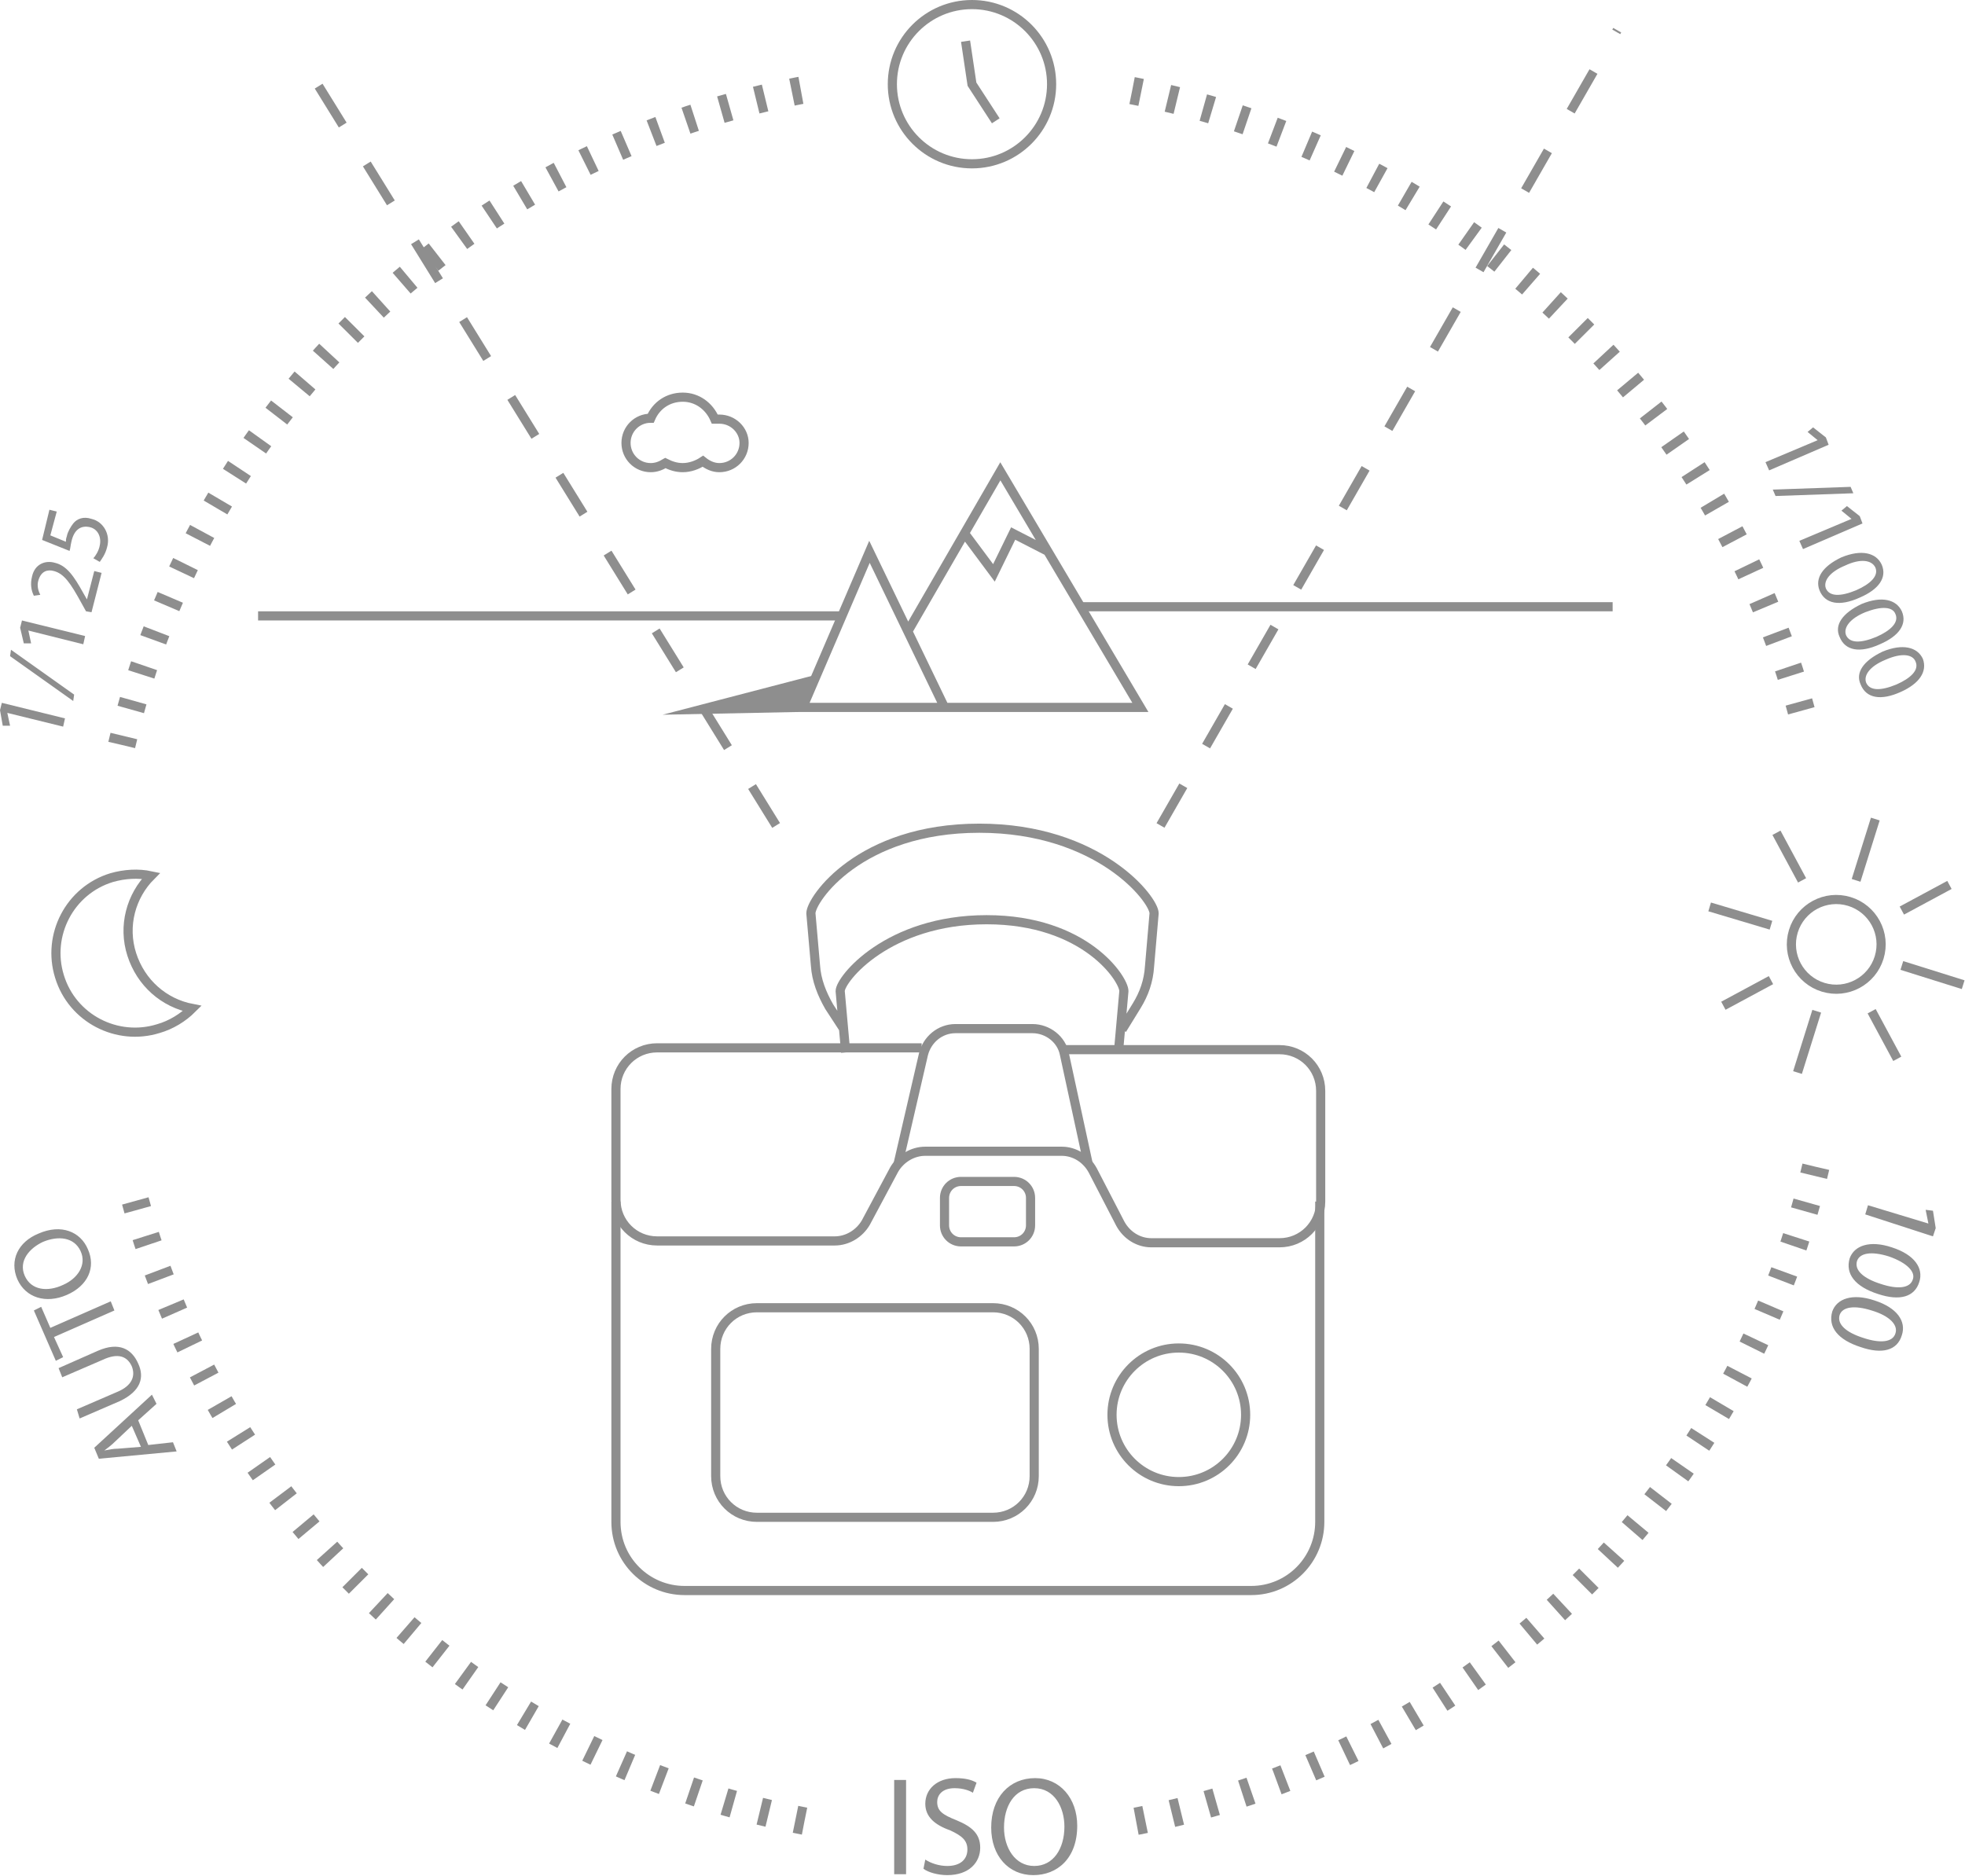 <svg xmlns="http://www.w3.org/2000/svg" width="214.7" height="205" viewBox="0 0 214.7 205"><style type="text/css">.st0{fill:none;stroke:#8E8E8E;stroke-miterlimit:10;} .st1{fill:none;stroke:#8E8E8E;stroke-width:3;stroke-miterlimit:10;stroke-dasharray:1,3;} .st2{fill:#8E8E8E;} .st3{fill:none;stroke:#8E8E8E;stroke-miterlimit:10;stroke-dasharray:5;}</style><path class="st0" d="M116.3 114.7h23.5c2.5 0 4.5 2 4.5 4.5v12.1c0 2.5-2 4.5-4.5 4.5h-14c-1.4 0-2.7-.8-3.4-2.1l-3-5.8c-.7-1.3-2-2.1-3.4-2.1h-14.9c-1.4 0-2.7.8-3.4 2l-3.1 5.8c-.7 1.2-2 2-3.4 2H71.8c-2.5 0-4.5-2-4.5-4.5V119c0-2.5 2-4.5 4.5-4.5h28.9"/><path class="st0" d="M108.5 165.8H82.7c-2.5 0-4.5-2-4.5-4.5v-13.9c0-2.5 2-4.5 4.5-4.5h25.8c2.5 0 4.5 2 4.5 4.5v13.9c0 2.5-2 4.5-4.5 4.5zM110.8 135.7H105c-1 0-1.8-.8-1.8-1.8v-3c0-1 .8-1.8 1.8-1.8h5.8c1 0 1.8.8 1.8 1.8v3c0 1-.8 1.8-1.8 1.8zM67.3 131.3v35c0 4.2 3.4 7.5 7.5 7.5h61.9c4.2 0 7.5-3.4 7.5-7.5v-35"/><circle class="st0" cx="128.8" cy="154.6" r="7.3"/><path class="st0" d="M98.1 127.3l2.8-12.1c.4-1.6 1.8-2.8 3.5-2.8h8.4c1.7 0 3.2 1.2 3.5 2.8l2.6 12M92.4 115l-.6-6.7c0-1.3 5.2-7.8 16-7.8s15 6.5 15 7.8l-.6 6.7M122.6 112.5l1.6-2.6c.8-1.3 1.3-2.7 1.4-4.3l.5-5.8c0-1.5-6-9.3-19.1-9.3s-18.4 7.8-18.4 9.3l.5 5.7c.1 1.6.7 3.1 1.5 4.5l1.5 2.3"/><ellipse transform="matrix(.291 -.957 .957 .291 43.371 265.203)" class="st0" cx="200.7" cy="103.3" rx="4.9" ry="4.9"/><path class="st0" d="M202.8 96.2l2.1-6.7M207.8 99.5l5.2-2.8M207.8 105.5l6.7 2.1M204.5 110.5l2.8 5.2M198.5 110.5l-2.1 6.7M193.5 107.1l-5.2 2.8M193.5 101.1l-6.7-2M196.9 96.2l-2.8-5.2"/><path class="st0" d="M14.4 104.3c-1-3.1-.1-6.4 2.1-8.6-1.4-.3-2.9-.2-4.3.2-4.6 1.4-7.1 6.3-5.7 10.8 1.4 4.6 6.3 7.1 10.8 5.7 1.4-.4 2.7-1.2 3.7-2.2-3.1-.6-5.6-2.8-6.6-5.9z"/><path class="st1" d="M123.7 9.9c36.1 7 64.9 34.5 73.7 70M13.3 81.4C21.8 44.7 51.6 16.1 89 9.6"/><circle class="st0" cx="106.2" cy="9.2" r="8.7"/><path class="st0" d="M105.5 4.5l.7 4.7 2.6 4"/><path class="st1" d="M87.9 199c-36.1-7-64.9-34.5-73.7-70M198.4 127.5c-8.5 36.7-38.4 65.2-75.8 71.8"/><path class="st2" d="M99 194.5v10.3h-1.3v-10.3H99zM101.1 203.2c.6.4 1.5.7 2.4.7 1.4 0 2.2-.7 2.2-1.8 0-1-.6-1.5-1.9-2.1-1.7-.6-2.7-1.5-2.7-2.9 0-1.6 1.3-2.8 3.3-2.8 1.1 0 1.8.2 2.3.5l-.4 1.1c-.3-.2-1-.5-2-.5-1.4 0-1.9.8-1.9 1.5 0 1 .6 1.4 2.1 2 1.7.7 2.6 1.5 2.6 3 0 1.6-1.2 3-3.6 3-1 0-2.1-.3-2.6-.7l.2-1zM117.7 199.5c0 3.6-2.2 5.4-4.8 5.4-2.7 0-4.6-2.1-4.6-5.2 0-3.3 2-5.4 4.8-5.4 2.7 0 4.6 2.2 4.6 5.2zm-8 .2c0 2.2 1.2 4.2 3.3 4.2 2.1 0 3.3-1.9 3.3-4.3 0-2.1-1.1-4.2-3.3-4.2-2.2 0-3.3 2-3.3 4.3zM16.2 157.9l2.7-.3.4 1-8.5.8-.5-1.2 6.3-5.8.5 1-2 1.8 1.1 2.7zm-1.8-2.1l-1.8 1.7c-.4.4-.8.7-1.2 1 .5-.1 1-.2 1.5-.2l2.5-.2-1-2.3zM8.4 154l4.4-1.9c1.7-.7 2-1.8 1.6-2.8-.5-1.1-1.5-1.5-3.2-.7l-4.4 1.9-.4-1 4.3-1.9c2.3-1 3.7-.2 4.4 1.4.7 1.5.3 3-2 4.1L8.7 155l-.3-1zM5.9 146.1l1 2.2-.8.4-2.4-5.5.8-.4 1 2.3 6.6-2.9.4 1-6.6 2.9zM4.2 134.8c2.5-1.1 4.6-.2 5.4 1.7.9 2 0 4-2.3 5s-4.5.3-5.4-1.7c-.9-2.1.1-4.1 2.3-5zm2.7 5.6c1.6-.7 2.6-2.2 1.9-3.7-.7-1.5-2.4-1.7-4.1-1-1.5.7-2.7 2.1-2 3.7.7 1.6 2.5 1.8 4.2 1zM210.7 133.7l-.3-1.5.8.1.3 1.9-.3.9-7.4-2.4.3-1 6.6 2zM205.2 141.4c-2.5-.8-3.6-2.2-3.1-3.9.5-1.4 2.2-2 4.6-1.2 2.5.8 3.5 2.3 3 3.8-.5 1.6-2.1 2.1-4.5 1.3zm1.2-4.1c-1.9-.6-3.2-.4-3.5.5-.3 1 .7 1.9 2.6 2.5 1.8.6 3.2.5 3.5-.5.3-.8-.6-1.8-2.6-2.5zM203.3 147.2c-2.5-.8-3.6-2.2-3.1-3.9.5-1.4 2.2-2 4.6-1.2 2.5.8 3.5 2.3 3 3.8-.5 1.7-2.2 2.1-4.5 1.3zm1.2-4c-1.9-.6-3.2-.4-3.5.5-.3 1 .7 1.9 2.6 2.5 1.8.6 3.2.5 3.5-.5.3-.9-.6-1.9-2.6-2.5z"/><path class="st0" d="M95 60.3l-7.3 17h15.5zM103.2 77.3h21.4l-15.3-25.8-10 17.3M105.4 58.3l3.2 4.3 2.1-4.3 3.9 2"/><path class="st0" d="M78.6 45.8h-.5c-.6-1.4-1.9-2.4-3.5-2.4s-2.9.9-3.5 2.3c-1.5 0-2.7 1.2-2.7 2.7 0 1.5 1.2 2.7 2.7 2.7.6 0 1.1-.2 1.6-.5.6.3 1.2.5 1.9.5.8 0 1.6-.3 2.2-.7.5.4 1.1.7 1.8.7 1.5 0 2.7-1.2 2.7-2.7 0-1.4-1.2-2.6-2.7-2.6z"/><path class="st2" d="M87.2 77.8l-14.8.3 16.5-4.3z"/><path class="st0" d="M92.2 67.3h-64M118.2 66.3h58"/><path class="st3" d="M84.8 90.2L33.2 6.8M126.8 90.2l49.9-86.9"/><path class="st2" d="M198.6 48.1l-1.1-.9.6-.5 1.4 1.1.3.8-6.5 2.8-.4-.9 5.7-2.4zM193.7 53.5l8.5-.3.3.7-8.5.3-.3-.7zM202.3 56.7l-1.1-.9.6-.5 1.4 1.1.3.8L197 60l-.4-.9 5.7-2.4zM203.2 65.3c-2.2 1-3.8.7-4.4-.8-.5-1.3.3-2.6 2.4-3.6 2.2-.9 3.8-.5 4.4.8.6 1.4-.3 2.7-2.4 3.6zm-1.6-3.5c-1.7.7-2.4 1.7-2.1 2.5.4.9 1.6.9 3.3.2 1.6-.7 2.5-1.6 2.1-2.5-.4-.8-1.6-1-3.3-.2zM205.4 70.4c-2.2 1-3.8.7-4.4-.8-.6-1.3.3-2.6 2.4-3.6 2.2-.9 3.8-.5 4.4.8.6 1.4-.3 2.7-2.4 3.6zm-1.6-3.5c-1.7.7-2.4 1.7-2.1 2.5.4.9 1.6.9 3.3.2 1.6-.7 2.5-1.6 2.1-2.5-.3-.8-1.5-.9-3.3-.2zM207.7 75.6c-2.2 1-3.8.7-4.4-.8-.6-1.3.3-2.6 2.4-3.6 2.2-.9 3.8-.5 4.4.8.5 1.4-.4 2.7-2.4 3.6zm-1.7-3.5c-1.7.7-2.4 1.7-2.1 2.5.4.9 1.6.9 3.3.2 1.6-.7 2.5-1.6 2.1-2.5-.3-.8-1.5-1-3.3-.2zM.8 77.9l.3 1.4H.3L0 77.6l.2-.8 6.9 1.7-.2.9-6.1-1.5zM8 76.6l-6.9-4.9.1-.7 6.9 4.9-.1.7zM3.1 68.9l.3 1.4h-.8l-.4-1.7.2-.8 6.9 1.7-.2.9-6-1.5zM10 66.9l-.6-.1-.5-.9c-1.2-2.2-1.9-3.2-3-3.5-.7-.2-1.4 0-1.7 1-.2.6 0 1.2.2 1.6l-.7.1c-.3-.6-.4-1.3-.2-2.1.3-1.4 1.5-1.8 2.5-1.5 1.3.3 2.1 1.5 3.1 3.3l.4.7.8-3.1.8.2-1.1 4.3zM6.2 55.9l-.7 2.6 1.7.7c0-.2 0-.3.1-.6.1-.5.4-1 .7-1.4.4-.5 1.1-.8 2-.5 1.3.3 2.1 1.7 1.7 3.1-.2.8-.6 1.3-.8 1.6l-.7-.4c.2-.2.6-.8.7-1.4.2-.9-.2-1.8-1.1-2-.9-.2-1.7.2-2 1.6-.1.4-.1.7-.2 1l-3-1.2.8-3.3.8.2z"/></svg>
